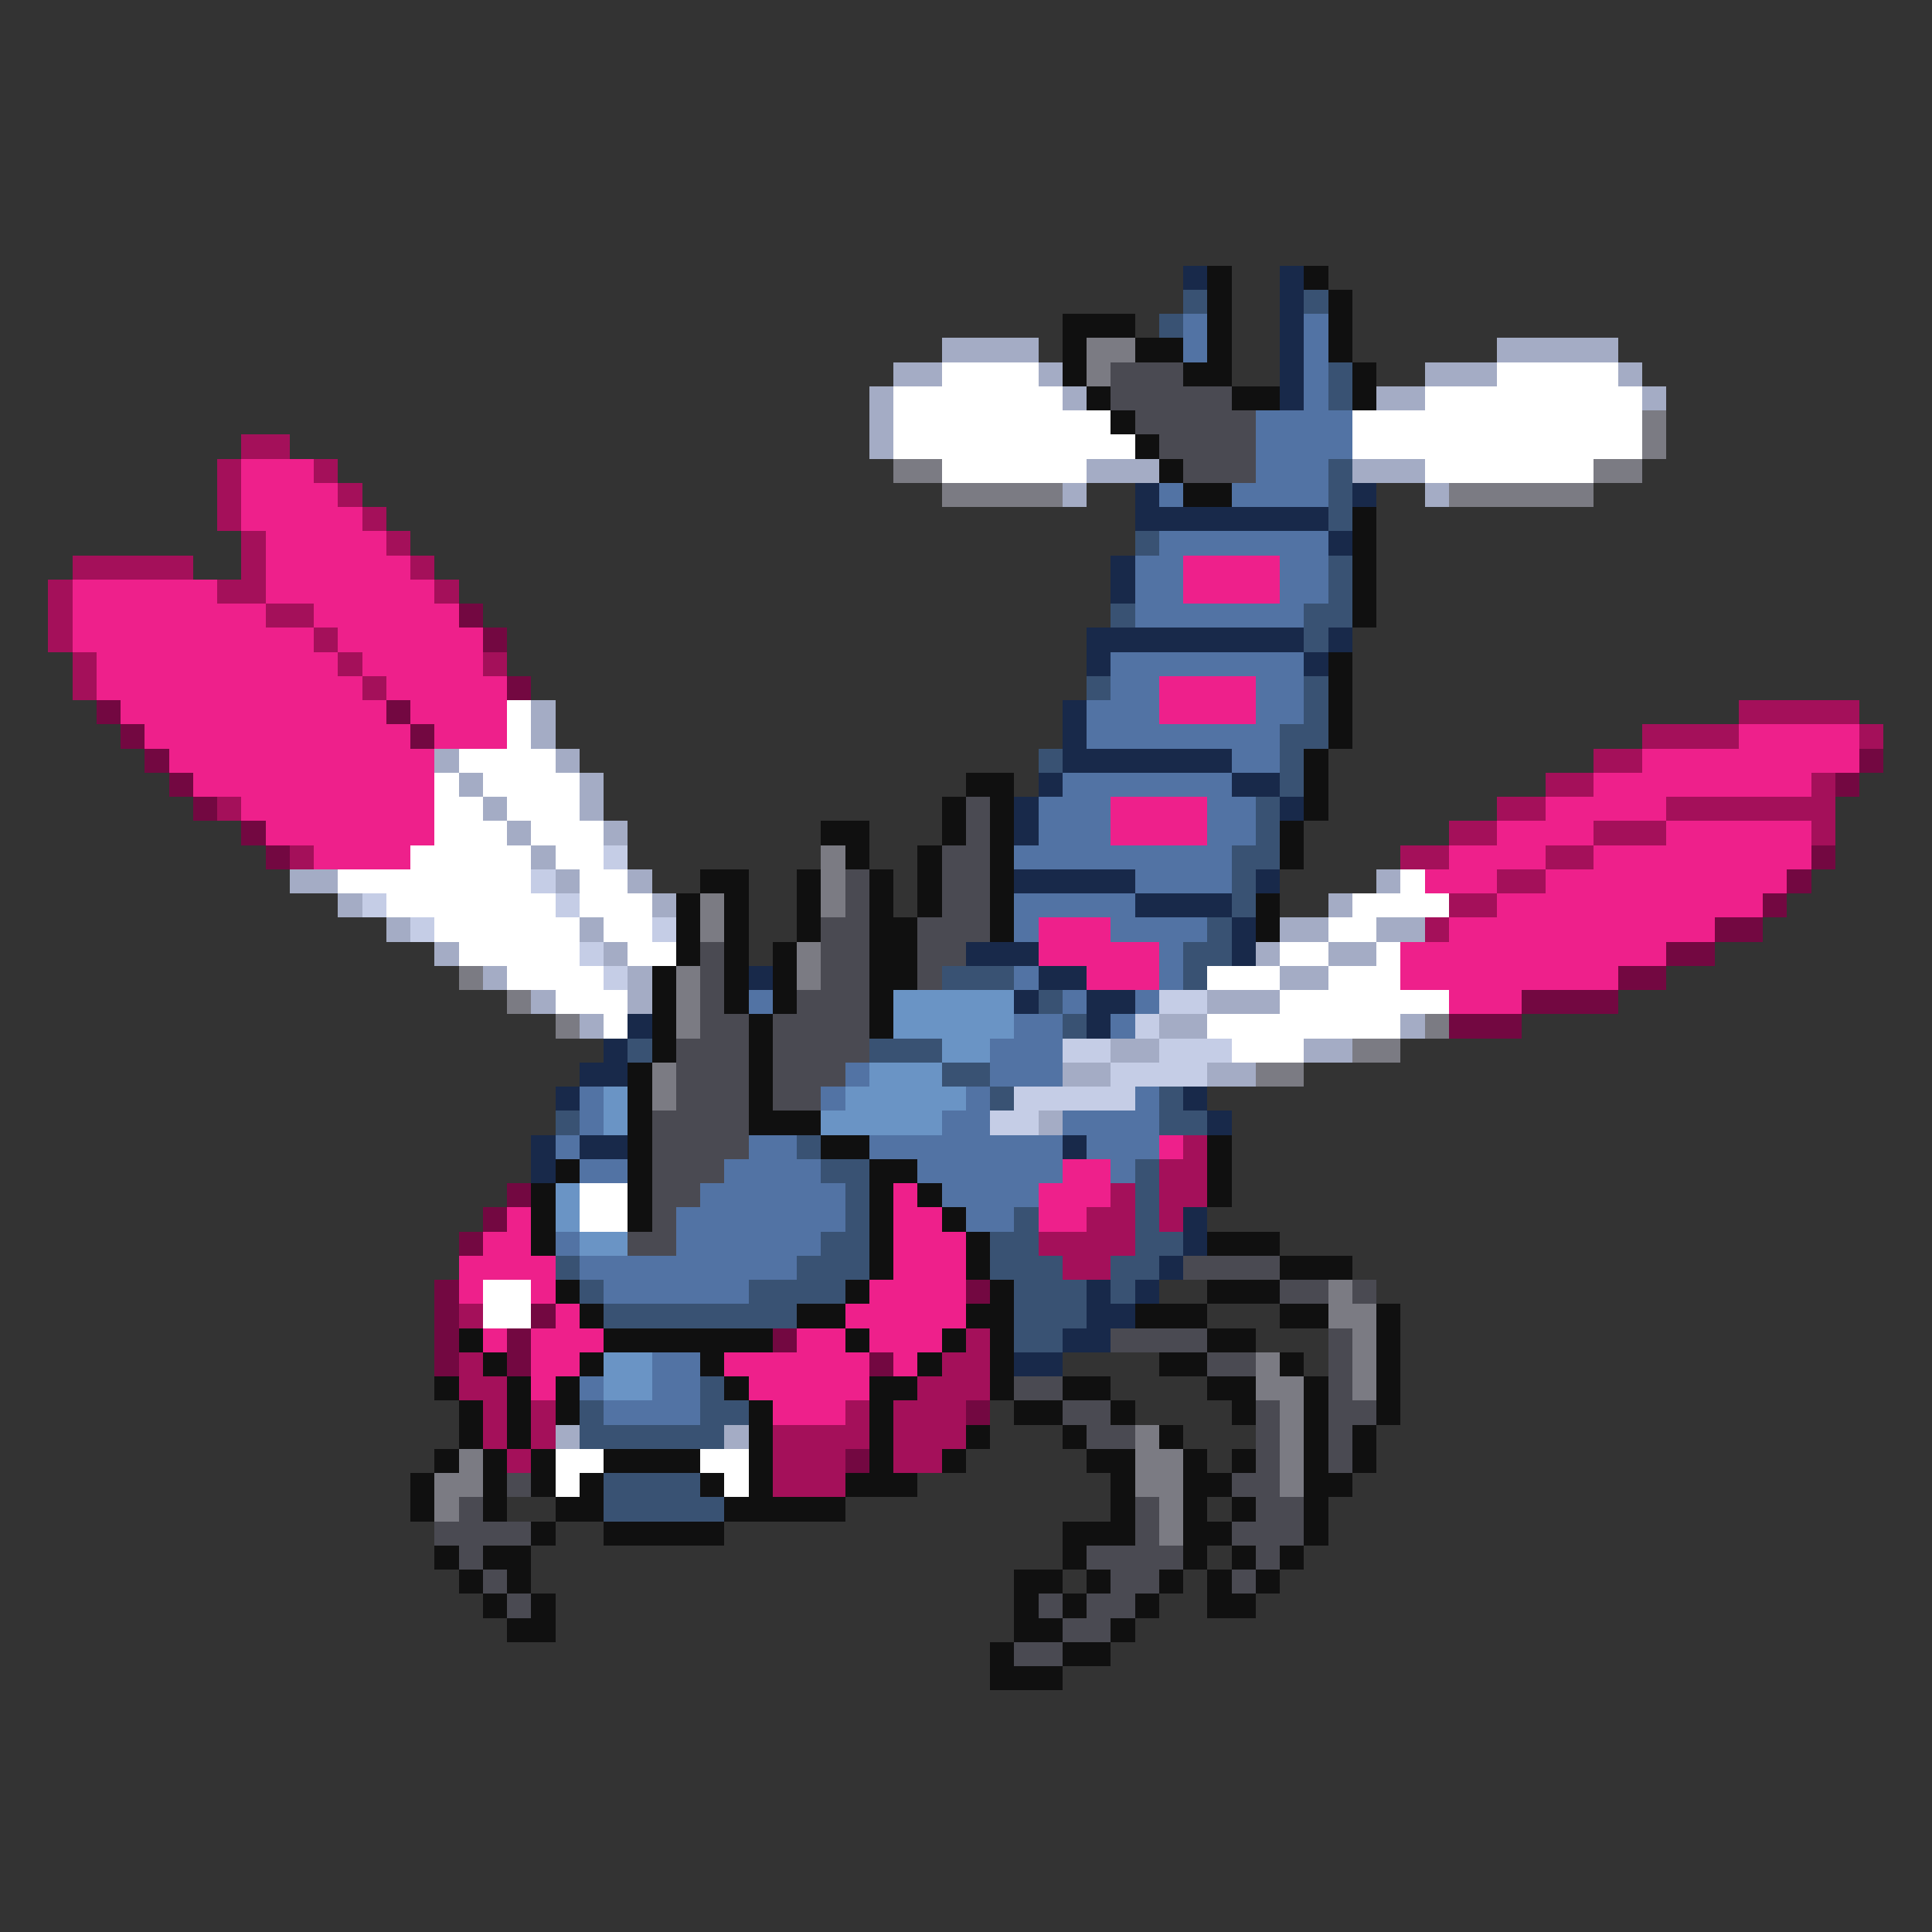 <svg xmlns="http://www.w3.org/2000/svg" viewBox="0 -0.5 80 80" shape-rendering="crispEdges">
<rect x="0" y="-0.5" width="80" height="80" fill="#333333" stroke="none"/>
<path stroke="#18294a" d="M49 11h1M53 11h1M53 12h1M53 13h1M53 14h1M53 15h1M53 16h1M47 20h1M56 20h1M47 21h8M55 22h1M46 23h1M46 24h1M45 26h9M55 26h1M45 27h1M54 27h1M44 29h1M44 30h1M44 31h7M43 32h1M51 32h2M42 33h1M53 33h1M42 34h1M42 36h5M52 36h1M47 37h4M51 38h1M40 39h3M51 39h1M31 40h1M43 40h2M42 41h1M45 41h2M26 42h1M45 42h1M25 43h1M24 44h2M23 45h1M49 45h1M50 46h1M22 47h1M24 47h2M44 47h1M22 48h1M49 50h1M49 51h1M48 52h1M45 53h1M47 53h1M45 54h2M44 55h2M42 56h2" />
<path stroke="#101010" d="M50 11h1M54 11h1M50 12h1M55 12h1M44 13h3M50 13h1M55 13h1M44 14h1M47 14h2M50 14h1M55 14h1M44 15h1M49 15h2M56 15h1M45 16h1M51 16h2M56 16h1M46 17h1M47 18h1M48 19h1M49 20h2M56 21h1M56 22h1M56 23h1M56 24h1M56 25h1M55 27h1M55 28h1M55 29h1M55 30h1M54 31h1M40 32h2M54 32h1M39 33h1M41 33h1M54 33h1M34 34h2M39 34h1M41 34h1M53 34h1M35 35h1M38 35h1M41 35h1M53 35h1M29 36h2M33 36h1M36 36h1M38 36h1M41 36h1M28 37h1M30 37h1M33 37h1M36 37h1M38 37h1M41 37h1M52 37h1M28 38h1M30 38h1M33 38h1M36 38h2M41 38h1M52 38h1M28 39h1M30 39h1M32 39h1M36 39h2M27 40h1M30 40h1M32 40h1M36 40h2M27 41h1M30 41h1M32 41h1M36 41h1M27 42h1M31 42h1M36 42h1M27 43h1M31 43h1M26 44h1M31 44h1M26 45h1M31 45h1M26 46h1M31 46h3M26 47h1M34 47h2M50 47h1M23 48h1M26 48h1M36 48h2M50 48h1M22 49h1M26 49h1M36 49h1M38 49h1M50 49h1M22 50h1M26 50h1M36 50h1M39 50h1M22 51h1M36 51h1M40 51h1M50 51h3M36 52h1M40 52h1M53 52h3M23 53h1M35 53h1M41 53h1M50 53h3M24 54h1M33 54h2M40 54h2M47 54h3M53 54h2M57 54h1M19 55h1M25 55h7M35 55h1M39 55h1M41 55h1M50 55h2M57 55h1M20 56h1M24 56h1M29 56h1M38 56h1M41 56h1M48 56h2M53 56h1M57 56h1M18 57h1M21 57h1M23 57h1M30 57h1M36 57h2M41 57h1M44 57h2M50 57h2M54 57h1M57 57h1M19 58h1M21 58h1M23 58h1M31 58h1M36 58h1M42 58h2M46 58h1M51 58h1M54 58h1M57 58h1M19 59h1M21 59h1M31 59h1M36 59h1M40 59h1M44 59h1M48 59h1M54 59h1M56 59h1M18 60h1M20 60h1M22 60h1M25 60h4M31 60h1M36 60h1M39 60h1M45 60h2M49 60h1M51 60h1M54 60h1M56 60h1M17 61h1M20 61h1M22 61h1M24 61h1M29 61h1M31 61h1M35 61h3M46 61h1M49 61h2M54 61h2M17 62h1M20 62h1M23 62h2M30 62h5M46 62h1M49 62h1M51 62h1M54 62h1M22 63h1M25 63h5M44 63h3M49 63h2M54 63h1M18 64h1M20 64h2M44 64h1M49 64h1M51 64h1M53 64h1M19 65h1M21 65h1M42 65h2M45 65h1M48 65h1M50 65h1M52 65h1M20 66h1M22 66h1M42 66h1M44 66h1M47 66h1M50 66h2M21 67h2M42 67h2M46 67h1M41 68h1M44 68h2M41 69h3" />
<path stroke="#395273" d="M49 12h1M54 12h1M48 13h1M55 15h1M55 16h1M55 19h1M55 20h1M55 21h1M47 22h1M55 23h1M55 24h1M46 25h1M54 25h2M54 26h1M45 28h1M54 28h1M54 29h1M53 30h2M43 31h1M53 31h1M53 32h1M52 33h1M52 34h1M51 35h2M51 36h1M51 37h1M50 38h1M49 39h2M39 40h3M49 40h1M43 41h1M44 42h1M26 43h1M36 43h3M39 44h2M41 45h1M48 45h1M23 46h1M48 46h2M33 47h1M34 48h2M47 48h1M35 49h1M47 49h1M35 50h1M42 50h1M47 50h1M34 51h2M41 51h2M47 51h2M23 52h1M33 52h3M41 52h3M46 52h2M24 53h1M31 53h4M42 53h3M46 53h1M25 54h8M42 54h3M42 55h2M29 57h1M24 58h1M29 58h2M24 59h6M25 61h4M25 62h5" />
<path stroke="#5273a4" d="M49 13h1M54 13h1M49 14h1M54 14h1M54 15h1M54 16h1M52 17h4M52 18h4M52 19h3M48 20h1M51 20h4M48 22h7M47 23h2M53 23h2M47 24h2M53 24h2M47 25h7M46 27h8M46 28h2M52 28h2M45 29h3M52 29h2M45 30h8M51 31h2M44 32h7M43 33h3M50 33h2M43 34h3M50 34h2M42 35h9M47 36h4M42 37h5M42 38h1M46 38h4M48 39h1M42 40h1M48 40h1M31 41h1M44 41h1M47 41h1M42 42h2M46 42h1M41 43h3M35 44h1M41 44h3M24 45h1M34 45h1M40 45h1M47 45h1M24 46h1M39 46h2M44 46h4M23 47h1M31 47h2M36 47h8M45 47h3M24 48h2M30 48h4M38 48h6M46 48h1M29 49h6M39 49h4M28 50h7M40 50h2M23 51h1M28 51h6M24 52h9M25 53h6M27 56h2M24 57h1M27 57h2M25 58h4" />
<path stroke="#a4acc5" d="M39 14h4M62 14h5M37 15h2M43 15h1M59 15h3M67 15h1M36 16h1M44 16h1M57 16h2M68 16h1M36 17h1M36 18h1M45 19h3M56 19h3M44 20h1M59 20h1M22 29h1M22 30h1M18 31h1M23 31h1M19 32h1M24 32h1M20 33h1M24 33h1M21 34h1M25 34h1M22 35h1M12 36h2M23 36h1M26 36h1M57 36h1M14 37h1M27 37h1M55 37h1M16 38h1M24 38h1M53 38h2M57 38h2M18 39h1M25 39h1M52 39h1M55 39h2M20 40h1M26 40h1M53 40h2M22 41h1M26 41h1M50 41h3M24 42h1M48 42h2M58 42h1M46 43h2M54 43h2M44 44h2M50 44h2M43 46h1M23 59h1M30 59h1" />
<path stroke="#7b7b83" d="M45 14h2M45 15h1M68 17h1M68 18h1M37 19h2M66 19h2M39 20h5M60 20h6M34 35h1M34 36h1M29 37h1M34 37h1M29 38h1M33 39h1M19 40h1M28 40h1M33 40h1M21 41h1M28 41h1M23 42h1M28 42h1M59 42h1M56 43h2M27 44h1M52 44h2M27 45h1M55 53h1M55 54h2M56 55h1M52 56h1M56 56h1M52 57h2M56 57h1M53 58h1M47 59h1M53 59h1M19 60h1M47 60h2M53 60h1M18 61h2M47 61h2M53 61h1M18 62h1M48 62h1M48 63h1" />
<path stroke="#ffffff" d="M39 15h4M62 15h5M37 16h7M59 16h9M37 17h9M56 17h12M37 18h10M56 18h12M39 19h6M59 19h7M21 29h1M21 30h1M19 31h4M18 32h1M20 32h4M18 33h2M21 33h3M18 34h3M22 34h3M17 35h5M23 35h2M14 36h8M24 36h2M58 36h1M16 37h7M24 37h3M56 37h4M18 38h6M25 38h2M55 38h2M19 39h5M26 39h2M53 39h2M57 39h1M21 40h4M50 40h3M55 40h3M23 41h3M53 41h7M25 42h1M50 42h8M51 43h3M24 49h2M24 50h2M20 53h2M20 54h2M23 60h2M29 60h2M23 61h1M30 61h1" />
<path stroke="#4a4a52" d="M46 15h3M46 16h5M47 17h5M48 18h4M49 19h3M40 33h1M40 34h1M39 35h2M35 36h1M39 36h2M35 37h1M39 37h2M34 38h2M38 38h3M29 39h1M34 39h2M38 39h2M29 40h1M34 40h2M38 40h1M29 41h1M33 41h3M29 42h2M32 42h4M28 43h3M32 43h4M28 44h3M32 44h3M28 45h3M32 45h2M27 46h4M27 47h4M27 48h3M27 49h2M27 50h1M26 51h2M49 52h4M53 53h2M56 53h1M46 55h4M55 55h1M50 56h2M55 56h1M42 57h2M55 57h1M44 58h2M52 58h1M55 58h2M45 59h2M52 59h1M55 59h1M52 60h1M55 60h1M21 61h1M51 61h2M19 62h1M47 62h1M52 62h2M18 63h4M47 63h1M51 63h3M19 64h1M45 64h4M52 64h1M20 65h1M46 65h2M51 65h1M21 66h1M43 66h1M45 66h2M44 67h2M42 68h2" />
<path stroke="#a4105a" d="M10 18h2M9 19h1M13 19h1M9 20h1M14 20h1M9 21h1M15 21h1M10 22h1M16 22h1M3 23h5M10 23h1M17 23h1M2 24h1M9 24h2M18 24h1M2 25h1M11 25h2M2 26h1M13 26h1M3 27h1M14 27h1M20 27h1M3 28h1M15 28h1M72 29h5M68 30h4M77 30h1M66 31h2M64 32h2M75 32h1M9 33h1M62 33h2M69 33h7M60 34h2M66 34h3M75 34h1M12 35h1M58 35h2M64 35h2M62 36h2M60 37h2M59 38h1M49 47h1M48 48h2M46 49h1M48 49h2M45 50h2M48 50h1M43 51h4M44 52h2M19 54h1M40 55h1M19 56h1M39 56h2M19 57h2M38 57h3M20 58h1M22 58h1M35 58h1M37 58h3M20 59h1M22 59h1M32 59h4M37 59h3M21 60h1M32 60h3M37 60h2M32 61h3" />
<path stroke="#ee208b" d="M10 19h3M10 20h4M10 21h5M11 22h5M11 23h6M49 23h4M3 24h6M11 24h7M49 24h4M3 25h8M13 25h6M3 26h10M14 26h6M4 27h10M15 27h5M4 28h11M16 28h5M48 28h4M5 29h11M17 29h4M48 29h4M6 30h11M18 30h3M72 30h5M7 31h11M68 31h9M8 32h10M66 32h9M10 33h8M46 33h4M64 33h5M11 34h7M46 34h4M62 34h4M69 34h6M13 35h4M60 35h4M66 35h9M59 36h3M64 36h10M62 37h11M43 38h3M60 38h11M43 39h5M58 39h11M45 40h3M58 40h9M60 41h3M48 47h1M44 48h2M37 49h1M43 49h3M21 50h1M37 50h2M43 50h2M20 51h2M37 51h3M19 52h4M37 52h3M19 53h1M22 53h1M36 53h4M23 54h1M35 54h5M20 55h1M22 55h3M33 55h2M36 55h3M22 56h2M30 56h6M37 56h1M22 57h1M31 57h5M32 58h3" />
<path stroke="#730841" d="M19 25h1M20 26h1M21 28h1M4 29h1M16 29h1M5 30h1M17 30h1M6 31h1M77 31h1M7 32h1M76 32h1M8 33h1M10 34h1M11 35h1M75 35h1M74 36h1M73 37h1M71 38h2M69 39h2M67 40h2M63 41h4M60 42h3M21 49h1M20 50h1M19 51h1M18 53h1M40 53h1M18 54h1M22 54h1M18 55h1M21 55h1M32 55h1M18 56h1M21 56h1M36 56h1M40 58h1M35 60h1" />
<path stroke="#c5cde6" d="M25 35h1M22 36h1M15 37h1M23 37h1M17 38h1M27 38h1M24 39h1M25 40h1M48 41h2M47 42h1M44 43h2M48 43h3M46 44h4M42 45h5M41 46h2" />
<path stroke="#6a94c5" d="M37 41h5M37 42h5M39 43h2M36 44h3M25 45h1M35 45h5M25 46h1M34 46h5M23 49h1M23 50h1M24 51h2M25 56h2M25 57h2" />
</svg>